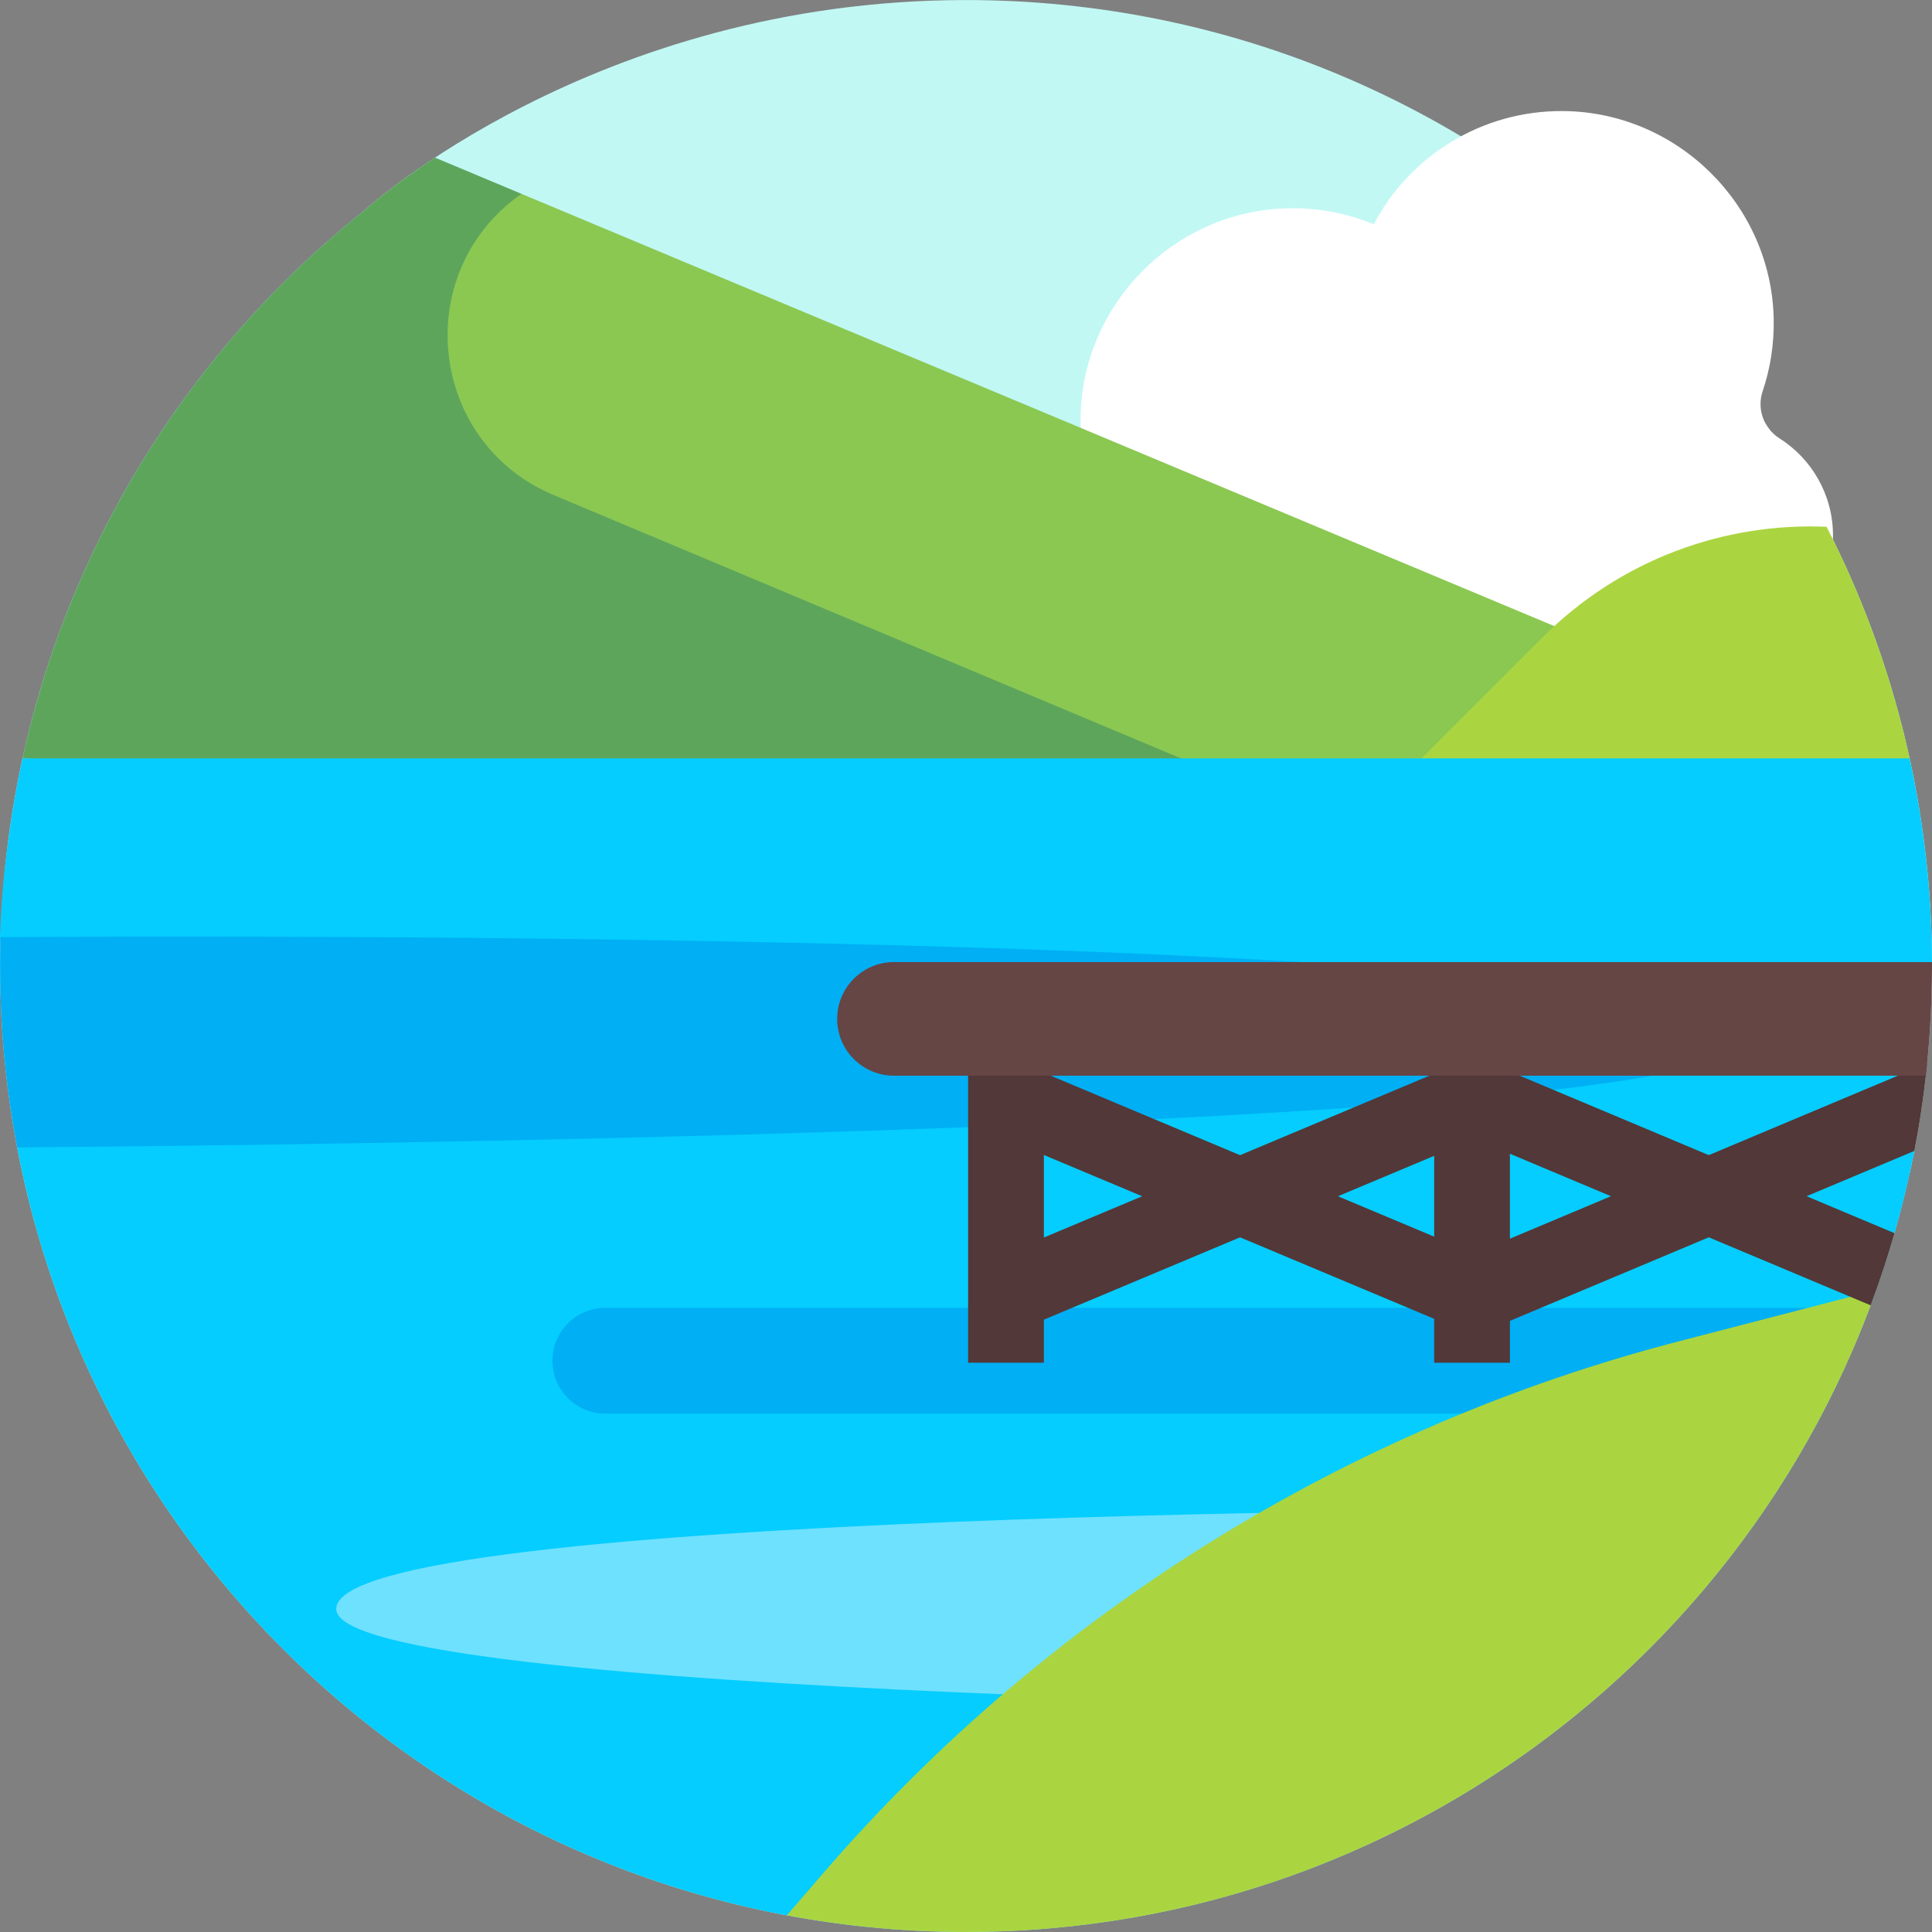 <svg id="Layer_1" enable-background="new 0 0 510.025 510.025" height="512" viewBox="0 0 510.025 510.025" width="512" xmlns="http://www.w3.org/2000/svg"><rect x="0" y="0" width="510.025" height="510.025" fill="#808080" stroke="none"/><g><g><g><g><g><path d="m255.025.013c-98.131 0-158.58 55.352-158.747 55.445 0 0-2.513 3.137-2.983 5.222-3.818 16.948-7.385 39.663-7.385 56.238 0 140.833 118.763 254.972 259.596 254.972 54.231 0 114.568-25.992 154.949-57.243.903-.699 3.769-5.396 3.769-5.396.178-1.087 5.8-23.477 5.8-54.239.001-140.832-114.166-254.999-254.999-254.999z" fill="#c1f8f4"/></g></g></g><g><g><g><g><path d="m504.225 309.251c-43.559 34.696-98.724 55.441-158.741 55.441-140.833 0-255-114.167-255-255 0-18.615 2.007-36.753 5.795-54.234-.006.005.006-.005 0 0-58.645 46.72-96.254 118.747-96.254 199.555 0 140.833 114.167 255 255 255 121.17 0 224.117-84.98 249.2-200.762z" fill="#93ede7"/></g></g></g></g></g><g><g><g><path d="m465.32 103.273c2.036-6.037 3.072-12.534 2.91-19.294-.719-30.05-25.547-54.444-55.605-54.661-21.672-.157-40.522 11.99-49.98 29.87-7.403-3.054-15.603-4.569-24.201-4.145-28.999 1.432-52.343 25.305-53.171 54.328-.04 1.399-.029 2.787.032 4.162-10.733 4.686-18.235 15.394-18.235 27.854 0 16.778 13.601 30.379 30.379 30.379h156.06c16.778 0 30.379-13.601 30.379-30.379 0-10.818-5.655-20.316-14.17-25.698-4.151-2.624-5.968-7.761-4.398-12.416z" fill="#fff"/></g></g></g><g><g><g><path d="m111.344 87.091 6.143 114.995h346.184l8.31-10.995-334.314-139.919c-16.205 4.182-27.216 19.207-26.323 35.919z" fill="#8bc852"/></g></g></g><g><path d="m146.154 130.684c-33.152-13.916-37.954-58.913-8.487-79.513l-22.836-9.558c-12.05 7.926-18.498 13.814-18.552 13.844-44.988 35.841-77.582 86.579-90.329 144.745l119.768 7.5 190.539-5.615z" fill="#5ea55c"/></g><g><g><g><path d="m504.523 202.087c-4.689-22.212-12.267-43.359-22.326-63.027-26.995-1.143-54.363 8.583-74.975 29.195l-33.832 33.832z" fill="#aad540"/></g></g></g><g><path d="m504.101 200.204h-498.142c-1.075 4.904-2.009 9.86-2.797 14.865l-.678 4.592c-1.359 9.204-2.187 18.465-2.484 27.738l4.526 55.495c19.498 102.627 100.491 183.473 203.197 202.739l261.205-118.318 31.199-61.771c1.537-5.358 2.905-10.79 4.097-16.293.049-.298.506-2.194 1.144-5.424l4.654-49.856c-.073-18.452-2.125-36.436-5.921-53.767z" fill="#05cdff"/></g><g><g><g><path d="m.138 247.404c-.074 2.527-.112 5.064-.112 7.609 0 16.368 1.561 32.37 4.508 47.88 0 0 454.266-2.577 454.415-28.09.182-31.31-458.811-27.399-458.811-27.399z" fill="#00aff4"/></g></g></g><g><g><g><path d="m415.495 451.018s-326.741-2.668-326.741-26.278c0-26.278 326.741-26.278 326.741-26.278z" fill="#6ee1ff"/></g></g></g><g><g><path d="m477.955 373.178h-318.158c-7.709 0-13.959-6.25-13.959-13.959 0-7.709 6.25-13.959 13.959-13.959h318.158z" fill="#00aff4"/></g></g><g><path d="m491.222 341.635-47.945 12.432c-87.918 22.797-166.799 71.852-226.126 140.625l-9.424 10.924c15.329 2.875 31.135 4.396 47.299 4.396 108.464 0 202.323-68.095 238.806-165.421z" fill="#aad540"/></g><g><g><path d="m255.572 268.972h20v90.771h-20z" fill="#523838"/></g></g><g><g><path d="m378.599 268.972h20v90.771h-20z" fill="#523838"/></g></g><g><g><path d="m317.086 249.063h19.999v133.447h-19.999z" fill="#523838" transform="matrix(.387 -.922 .922 .387 -90.752 495.003)"/></g></g><g><g><path d="m260.362 305.787h133.447v19.999h-133.447z" fill="#523838" transform="matrix(.922 -.387 .387 .922 -96.797 151.379)"/></g></g><g><path d="m500.127 325.544-106.673-44.823-7.748 18.438 108.129 45.435c2.336-6.234 4.437-12.587 6.292-19.05z" fill="#523838"/></g><g><path d="m508.742 280.741-.009-.02-123.027 51.695 7.748 18.438 111.915-47.026c.972-4.918 2.364-12.927 3.373-23.087z" fill="#523838"/></g><g><path d="m221.003 268.972c0 8.284 6.716 15 15 15h272.398c.919-8.22 1.624-18.064 1.624-28.959 0-.347-.001-.694-.002-1.041h-274.02c-8.284 0-15 6.715-15 15z" fill="#664545"/></g></g></svg>